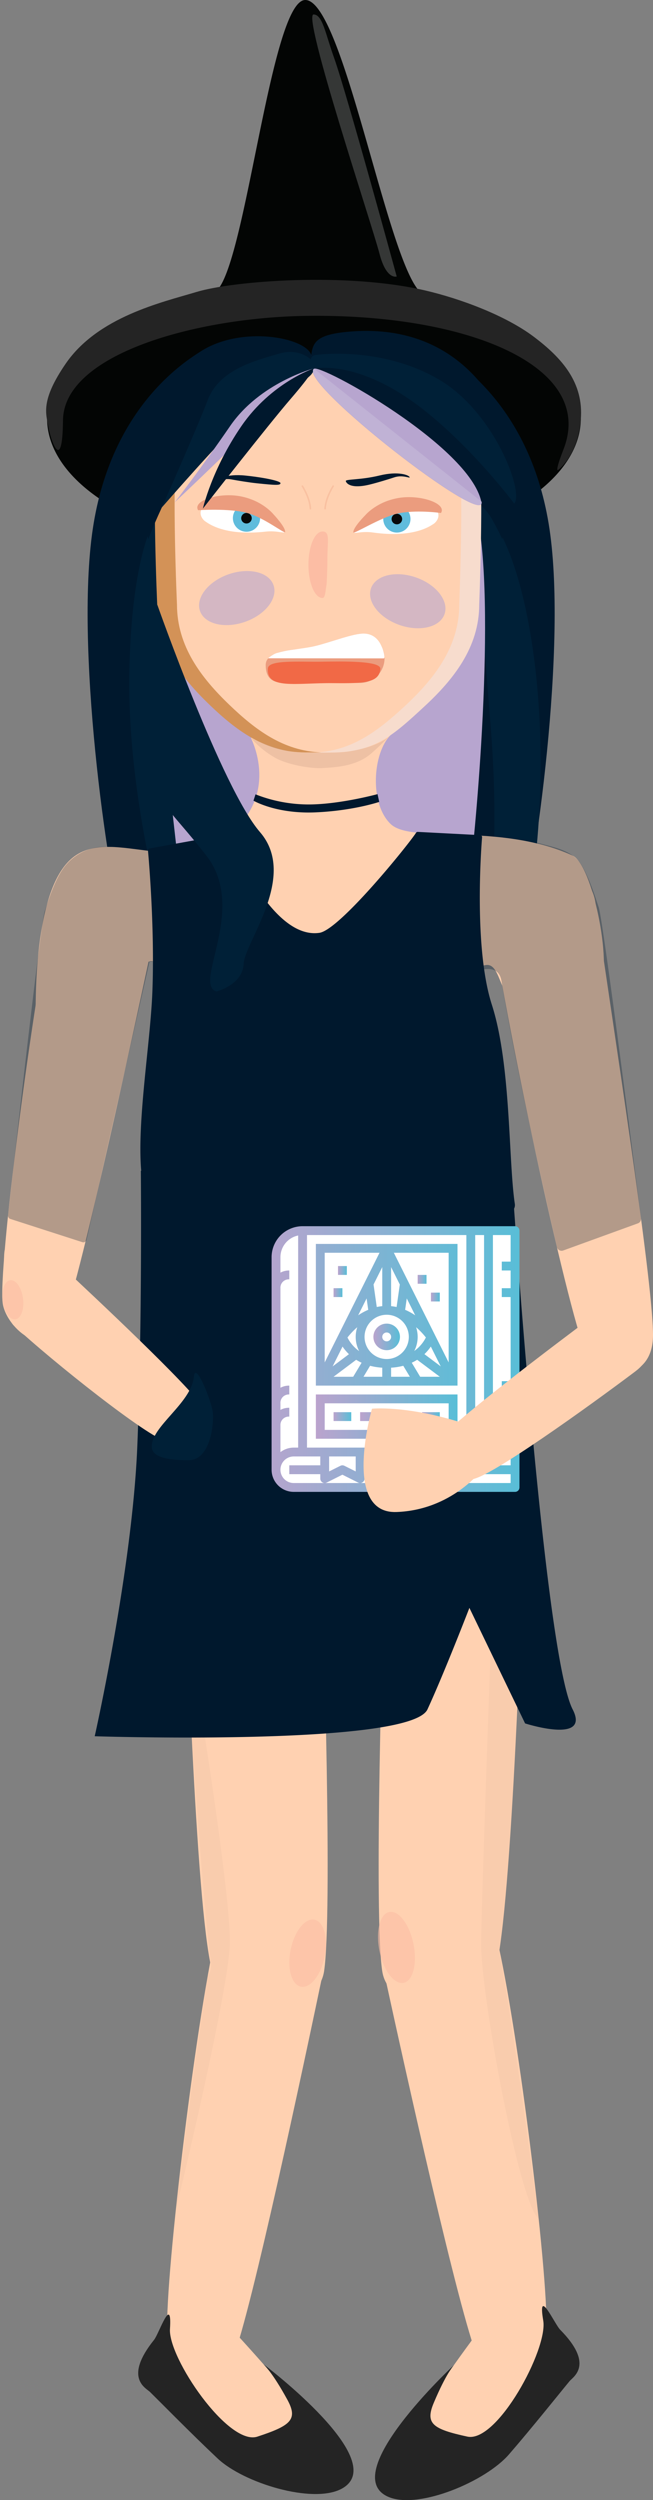 <svg xmlns="http://www.w3.org/2000/svg" xmlns:xlink="http://www.w3.org/1999/xlink" width="417.411" height="1597.595" viewBox="0 0 417.411 1597.595">
  <rect x="0" y="0" width="417.411" height="1597.595" fill="#808080" stroke="none"/>
  <defs>
    <linearGradient id="linear-gradient" y1="0.5" x2="1" y2="0.5" gradientUnits="objectBoundingBox">
      <stop offset="0" stop-color="#bba3cd"/>
      <stop offset="1" stop-color="#58bed7"/>
    </linearGradient>
  </defs>
  <g id="Group_315" data-name="Group 315" transform="translate(-1352.461 -85.92)">
    <path id="Path_585" data-name="Path 585" d="M1646.141,1027.078c-25-1.045-46.253,12.587-46.843,30.046-2.493,73.723-7.836,252.158-2.531,288.219,4.619,31.392,62.07,20.531,70.692,4.334,10.736-20.168,17.863-215.537,20.24-291.151.52-16.567-17.834-30.458-41.558-31.448Z" fill="#ffd1b1"/>
    <path id="Path_586" data-name="Path 586" d="M1723.74,353.126c0-34.872-40.745-64.922-99.427-78.591-21.662-5.046-51.292-188.615-76.7-188.615-22.894,0-39.213,183.04-59.161,187.185-62.146,12.914-105.917,43.877-105.917,80.021a44.85,44.85,0,0,0,.881,8.839c8.736,43.593,81.388,77.611,169.719,77.611C1647.359,439.576,1723.74,400.871,1723.74,353.126Z" fill="#030504"/>
    <path id="Path_587" data-name="Path 587" d="M1634.757,310.493c10.025,6.477,58.844,36.4,69.481,117.206s-12.173,229.482-20.184,251.672-118.881-13.442-100.595-69.9-30-265.3-19.427-296.713C1567.859,301.384,1608.91,293.793,1634.757,310.493Z" fill="#00182d"/>
    <path id="Path_588" data-name="Path 588" d="M1480.719,310.493c-10.025,6.477-58.844,36.4-69.481,117.206s12.174,229.482,20.185,251.672,118.881-13.442,100.595-69.9,30-265.3,19.427-296.713C1547.617,301.384,1506.566,293.793,1480.719,310.493Z" fill="#00182d"/>
    <path id="Path_589" data-name="Path 589" d="M1459.975,684.756s-26.812-86.027-24.78-171.8,21.127-102.746,21.127-102.746,1.994,72.782,7.931,135.1c6.129,64.343,28.657,120.451,26.436,125.363C1486.318,680.346,1459.975,684.756,1459.975,684.756Z" fill="#002037"/>
    <path id="Path_590" data-name="Path 590" d="M1498.116,327.689c-6.267,5.839-36.785,32.81-43.434,105.656s14.123,220.976,16.289,241.483c1.42,13.44,69.966-14.851,62.32-59.99-8.711-51.428,15.644-256.787,9.037-285.105C1539.935,319.478,1514.273,312.635,1498.116,327.689Z" fill="#b7a5cf"/>
    <path id="Path_591" data-name="Path 591" d="M1681.6,682.707c9.235,1.725,23.253-88.475,12.574-173.578s-35.679-101.411-35.679-101.411-1.6,31.076,7.177,136.742c5.356,64.446.908,86.09,3.815,90.736C1675.206,644.341,1669.547,680.456,1681.6,682.707Z" fill="#002037"/>
    <path id="Path_592" data-name="Path 592" d="M1617.361,328.132c6.266,6.135,36.785,34.47,43.434,111.005s-7.61,217.34-12.618,238.355-64.568-26.817-66.539-44.363c-6.114-54.423-15.1-273.1-8.489-302.85C1575.542,319.505,1601.2,312.315,1617.361,328.132Z" fill="#b7a5cf"/>
    <path id="Path_593" data-name="Path 593" d="M1512.792,557.411s19.654,37.05-15.814,63.1-77.789-9.291-101.528,16.763-19.791,103.6-20.18,106.032c-6.627,41.4,59.75-45.367,74.589-43.1,84.892,12.971,11.908,343.3,11.908,343.3l199.424,1.788s-12.528-305.7-7.809-317.044c2.133-5.127-6.477-23.456,9.8-25.676,10.273-1.4,8.6,26.385,20.545,17.276,12.686-9.677,43.569,16.818,52.3-1.868,7.99-17.1-4.974-79.61-17.642-85.378-47.025-21.412-102.859-7.221-116.254-20.162-13.661-13.2-11.355-45.311-.114-56.678C1616.621,541.006,1512.792,557.411,1512.792,557.411Z" fill="#ffd1b1"/>
    <path id="Path_594" data-name="Path 594" d="M1557.9,566.742h-7.828c-25.421,0-44.059-14.068-61.054-30.385-17.929-17.212-33.53-37.382-33.53-64.2,0,0-3.4-76.113,0-101.177,1.8-13.233,23.214-33.128,44.113-44.114,12.433-6.535,29.984-14.108,54.385-14.108s43.052,6.06,61.2,16.542c15.218,8.792,35.859,29.408,37.3,41.68,2.952,25.121,0,101.177,0,101.177,0,27.482-16.6,48.122-35.313,65.4C1600.314,553.127,1582.656,566.742,1557.9,566.742Z" fill="#ffd1b1"/>
    <path id="Path_595" data-name="Path 595" d="M1658.794,371.024c-1.442-12.271-22.083-32.888-37.3-41.679-18.144-10.482-36.8-16.542-61.2-16.542-2.07,0-4.073.073-6.046.176,21.169,1.02,38.04,6.869,54.479,16.366,15.218,8.791,35.858,29.408,37.3,41.679,2.952,25.122,0,101.177,0,101.177,0,27.483-16.6,48.123-35.313,65.4-16.3,15.047-33.342,28.268-56.821,29.133q1.233.045,2.487.047h7.828c27.643,0,39.525-10.948,59.271-29.18,18.717-17.281,35.313-37.921,35.313-65.4C1658.794,472.2,1661.746,396.146,1658.794,371.024Z" fill="#f7dccd"/>
    <path id="Path_596" data-name="Path 596" d="M1561.729,443.534c0,7.333-.491,15.741-.491,15.741-.738,3.671-.741,8.764-2.608,8.764-4.978,0-9.013-9.512-9.013-21.245s4.035-21.245,9.013-21.245S1561.729,431.8,1561.729,443.534Z" fill="#fcbda4"/>
    <path id="Path_597" data-name="Path 597" d="M1614.341,390.915c.2.808-4.5-1.742-9.8.024-3.587,1.194-10.87,3.426-15.776,4.622-12.163,2.963-14.931-.852-15.262-2.206s9.437-.638,21.6-3.6S1614.011,389.56,1614.341,390.915Z" fill="#00182d"/>
    <path id="Path_598" data-name="Path 598" d="M1490.568,393.551c-.087.827,4.224-2.329,9.718-1.289,3.715.7,11.231,1.941,16.253,2.469,12.45,1.308,15.074,1.36,15.22-.026s-9.828-3.572-22.278-4.881S1490.714,392.164,1490.568,393.551Z" fill="#00182d"/>
    <ellipse id="Ellipse_115" data-name="Ellipse 115" cx="24.914" cy="16.084" rx="24.914" ry="16.084" transform="matrix(0.943, -0.332, 0.332, 0.943, 1474.971, 461.2)" fill="#b7a5cf" opacity="0.6"/>
    <ellipse id="Ellipse_116" data-name="Ellipse 116" cx="16.084" cy="24.914" rx="16.084" ry="24.914" transform="matrix(0.332, -0.943, 0.943, 0.332, 1584.281, 477.006)" fill="#b7a5cf" opacity="0.6"/>
    <path id="Path_599" data-name="Path 599" d="M1499.117,536.357c-17.929-17.212-33.529-37.382-33.529-64.2,0,0-3.4-76.113,0-101.177,1.8-13.232,23.213-33.128,44.113-44.114,11.388-5.986,27.088-12.824,48.394-13.935-2.175-.1-4.38-.173-6.65-.173-24.4,0-41.952,7.573-54.385,14.108-20.9,10.986-42.318,30.882-44.113,44.114-3.4,25.064,0,101.177,0,101.177,0,26.816,15.6,46.986,33.529,64.2,17,16.317,35.634,30.385,61.055,30.385h7.828q1.2,0,2.387-.044C1533.557,565.836,1515.568,552.15,1499.117,536.357Z" fill="#d39257"/>
    <path id="Path_600" data-name="Path 600" d="M1551.445,312.76c-2.409,20.317,25.352,21.733,64.312,47.74s57.738,69.951,57.738,69.951,12.5-52.015,0-78.022-40.8-58.816-96.238-54.7C1555.455,299.34,1552.473,304.085,1551.445,312.76Z" fill="#00182d"/>
    <path id="Path_601" data-name="Path 601" d="M1552.975,321.551c4.32-3.319,99.778,49.431,107.131,84.984C1663.763,424.217,1542.328,329.733,1552.975,321.551Z" fill="#b7a5cf"/>
    <g id="Group_310" data-name="Group 310">
      <path id="Path_602" data-name="Path 602" d="M1511.39,404.421c-13.212-4.307-24.4.094-28.845,5.017s.284,9.182,1.223,9.711c1.226.689,11.394,9.52,38.507,6.48,8.055-.9,12.749,1.9,12.463-.334S1523.974,408.523,1511.39,404.421Z" fill="#fff"/>
      <circle id="Ellipse_117" data-name="Ellipse 117" cx="8.707" cy="8.707" r="8.707" transform="translate(1501.322 408.298)" fill="#60bcdc"/>
      <circle id="Ellipse_118" data-name="Ellipse 118" cx="3.372" cy="3.372" r="3.372" transform="translate(1506.648 413.693)" fill="#080909"/>
      <path id="Path_603" data-name="Path 603" d="M1479.1,411.953s19.727-1.41,31.437,1.779c10.635,2.9,24.077,13.538,24.217,12.221.337-3.163-7.546-11.454-7.546-11.454s-7-8.76-20.928-11.42S1475.393,405.841,1479.1,411.953Z" fill="#eb9c7e"/>
    </g>
    <g id="Group_311" data-name="Group 311">
      <path id="Path_604" data-name="Path 604" d="M1602.266,405.289c13.328-3.934,24.39.781,28.693,5.827s-.543,9.17-1.5,9.672c-1.245.655-11.657,9.2-38.674,5.394-8.027-1.13-12.8,1.545-12.448-.685S1589.571,409.035,1602.266,405.289Z" fill="#fff"/>
      <circle id="Ellipse_119" data-name="Ellipse 119" cx="8.707" cy="8.707" r="8.707" transform="translate(1597.442 408.831)" fill="#60bcdc"/>
      <circle id="Ellipse_120" data-name="Ellipse 120" cx="3.372" cy="3.372" r="3.372" transform="translate(1602.78 414.226)" fill="#080909"/>
      <path id="Path_605" data-name="Path 605" d="M1634.331,413.727s-16.552-2.355-28.347.5c-10.712,2.6-27.577,13.244-27.68,11.923-.247-3.171,7.867-11.236,7.867-11.236s7.246-8.56,21.241-10.827S1638.208,407.722,1634.331,413.727Z" fill="#eb9c7e"/>
    </g>
    <path id="Path_606" data-name="Path 606" d="M1447.257,430.451s16.851-44.978,33.936-59.022,49.648-30.895,65.564-42.134c11.338-8.006,4.688-16.535,4.688-16.535s-11.627-13.427-33.8-6.873-58.674,14.981-70.386,44.943S1447.257,430.451,1447.257,430.451Z" fill="#00182d"/>
    <path id="Path_607" data-name="Path 607" d="M1455.9,410.21s40.192-46.1,51.145-55.294,31.83-20.227,42.034-27.585c7.269-5.242,3.005-10.826,3.005-10.826s-7.454-8.791-21.67-4.5-37.616,9.809-45.125,29.425S1455.9,410.21,1455.9,410.21Z" fill="#002037"/>
    <path id="Path_608" data-name="Path 608" d="M1552.975,321.551s27.919-6.927,69.921,25.944c32.161,25.169,58.263,60.223,58.263,60.223,6.422-7.633-12.947-58.152-47.31-78.782s-73.5-17.071-79.594-16.176S1552.975,321.551,1552.975,321.551Z" fill="#002037"/>
    <path id="Path_609" data-name="Path 609" d="M1553.151,321.476c-10.647,8.182,110.788,102.666,107.131,84.984" fill="#c0b2d5"/>
    <path id="Path_610" data-name="Path 610" d="M1630.225,1311.484c-20.828,4.3-35.415,20.323-32.155,35.307,13.767,63.27,47.652,216.263,59.762,245.856,10.542,25.761,39.688,3.671,43.318-11.907,4.519-19.4-15.662-186.265-29.93-251.121-3.126-14.21-21.231-22.22-40.995-18.135Z" fill="#ffd1b1"/>
    <path id="Path_611" data-name="Path 611" d="M1700.118,1567.338c-12.766-8.788-26.057-12.55-29.3-8.3-13.681,17.97-46.437,61.7-49.751,72.712-2.886,9.588,20.354,18.929,27.539,17.733,8.947-1.489,53.8-41.467,67.735-59.96,3.054-4.051-4.112-13.852-16.226-22.19Z" fill="#ffd1b1"/>
    <path id="Path_612" data-name="Path 612" d="M1510.77,1027.078c24.756-1.045,45.8,12.587,46.382,30.046,2.467,73.723,7.758,252.158,2.505,288.219-4.573,31.392-61.457,20.531-69.994,4.335-10.631-20.169-17.688-215.538-20.04-291.152-.516-16.567,17.657-30.457,41.147-31.448Z" fill="#ffd1b1"/>
    <path id="Path_613" data-name="Path 613" d="M1528.73,1308.454c20.021,3.883,34.012,19.708,30.842,34.882-13.388,64.078-46.336,219.034-58.052,249.128-10.2,26.2-38.177,4.572-41.632-11.05-4.3-19.453,15.5-188.094,29.373-253.78,3.04-14.392,20.471-22.863,39.469-19.18Z" fill="#ffd1b1"/>
    <path id="Path_614" data-name="Path 614" d="M1425.335,636.441c18.735,3.537,31.523,19.522,28.191,35.234-14.073,66.349-48.643,226.81-60.357,258.1-10.2,27.236-36,5.6-38.887-10.423-3.594-19.949,18.932-194.208,33.5-262.226,3.191-14.9,19.778-24.037,37.554-20.681Z" fill="#ffd1b1"/>
    <path id="Path_615" data-name="Path 615" d="M1694.181,636.984c18.795-3.225,36.439,8.48,38.894,25.8,10.366,73.141,36.662,239.693,36.8,276.039.117,31.64-33.448,29.432-41.834,14.07-10.443-19.13-51.183-205.95-61.679-280.982-2.3-16.44,9.988-31.867,27.822-34.928Z" fill="#ffd1b1"/>
    <path id="Path_616" data-name="Path 616" d="M1718.507,1178.222c-15.729-30.583-32.669-253.111-37.446-319.919a5.21,5.21,0,0,0,.484-3.087c-4.154-27.878-2.366-89.021-14.7-127.323-11.338-35.212-7.005-97.173-6.233-106.938a1.281,1.281,0,0,0-1.215-1.381l-39.869-2.069a1.274,1.274,0,0,0-1.148.589c-4.517,7.126-48.781,62.027-61.733,63.911-28.691,4.174-52.6-50.851-58.077-62.144a1.278,1.278,0,0,0-1.384-.7l-49.079,8.926a1.284,1.284,0,0,0-1.05,1.379c.683,7.555,4.331,50.473,2.8,90.322-1.242,32.353-9.868,82.292-7.123,114.283l-.242-.005s.95,97.187-2.259,175.937-27.226,185.392-27.226,185.392,201.778,6.563,212.706-17.176,26.8-64.856,26.8-64.856l35.6,73.829S1730.059,1200.682,1718.507,1178.222Z" fill="#00182d"/>
    <path id="Path_617" data-name="Path 617" d="M1452.947,472.159s41.318,117.309,65.709,145.49-9.814,70.313-10.457,84.172c-.627,13.49-17.356,17.654-17.356,17.654-15.391-4.635,20.244-52.83-6.6-86.976s-27.216-26.866-32.8-55.069C1446.321,551.612,1452.947,472.159,1452.947,472.159Z" fill="#002037"/>
    <path id="Path_618" data-name="Path 618" d="M1405.084,879.67l-46.012-14.844a2.108,2.108,0,0,1-1.452-2.238c2.072-18.766,20.582-185.92,23.458-194.37,1.523-4.477,5.2-17.208,10.8-25.881a32.924,32.924,0,0,1,22.475-14.926c11.537-1.708,40.041,2.829,40.041,2.829l2.657,69.976-9.042.3-40.212,177.608A2.113,2.113,0,0,1,1405.084,879.67Z" fill="#00182d" opacity="0.3"/>
    <path id="Path_619" data-name="Path 619" d="M1712.5,884.989l47.7-17.328a3.061,3.061,0,0,0,2-3.263c-2.816-22.269-24.148-190.52-27.074-198.853-1.567-4.463-5.924-19.2-11.6-27.823s-18.042-10.6-26.1-12.876c-16.965-4.8-40.319-5.964-40.319-5.964l-4.448,89.616s18-9.924,20.331,4.147c9.662,58.248,31.107,151.355,35.477,170.154A3.071,3.071,0,0,0,1712.5,884.989Z" fill="#00182d" opacity="0.3"/>
    <path id="Path_620" data-name="Path 620" d="M1515.8,593.506a92.571,92.571,0,0,0,37.529,6.4c19.027-.69,40.458-6.531,40.458-6.531l1.085,4.964s-16.421,5.618-40.653,6.685c-25.257,1.113-39.733-7.475-39.733-7.475Z" fill="#00182d"/>
    <path id="Path_621" data-name="Path 621" d="M1512.792,557.411s18.972,9.242,32.017,9.374c13.253.134,24.089.36,30.748-.712,20.5-3.3,26.461-10.3,26.461-10.3s-10.393,10.47-14.389,13.3c-9.031,6.4-19.906,7.137-29.534,7.673-6.085.339-20.309-1.685-29.146-6.259A59.5,59.5,0,0,1,1512.792,557.411Z" fill="#c49b87" opacity="0.3"/>
    <path id="Path_622" data-name="Path 622" d="M1392.723,354.563c.414-42.532,85.424-65.654,154.629-66.779,103.716-1.686,186.163,32.027,165.295,85.328-5.634,14.39-3.576,13.243-3.576,13.243s12.795-8.964,14.669-32.467-11.994-39.168-30.092-52.8-46.924-24.325-69.335-29.55c-50.551-11.787-122.723-6.122-146.109.906-22.4,6.732-63.289,15.9-83.865,46.035-16.118,23.608-12.451,31.739-10.919,40.489C1384.87,367.253,1392.386,389.194,1392.723,354.563Z" fill="#242424"/>
    <path id="Path_623" data-name="Path 623" d="M1552.931,95.156c-7.6-.188,37.474,134.843,42.083,152.781,4.392,17.09,11.038,14.67,11.038,14.67s-32.172-117.828-40.088-139.868C1560.381,107.2,1558.677,95.3,1552.931,95.156Z" fill="#fff" opacity="0.2"/>
    <path id="Path_624" data-name="Path 624" d="M1390.233,893.544c24.234,22.552,82.593,77.427,91.631,91.221,7.867,12.008-14.347,23.567-23.157,22.032-10.97-1.912-72.865-50.893-97.643-74.1-5.429-5.085-7.015-42.005-5.552-48.189C1355.512,884.509,1384.493,888.2,1390.233,893.544Z" fill="#ffd1b1"/>
    <path id="Path_625" data-name="Path 625" d="M1449.5,1010.8c-.922-13.109,25.257-28.08,26.9-45.162,1.012-10.515,11.406,16.214,12.061,22.581.881,8.571-1.8,30.792-15.482,30.792S1449.934,1017,1449.5,1010.8Z" fill="#002037"/>
    <path id="Path_626" data-name="Path 626" d="M1464.078,406.983s16.525-21.225,35.513-48.86,53.233-36.721,53.233-36.721-7.452,2.776-21.818,19.423S1464.078,406.983,1464.078,406.983Z" fill="#b7a5cf"/>
    <path id="Path_627" data-name="Path 627" d="M1482.149,410.924s5.689-25.166,24.678-52.8,46-36.721,46-36.721-.216,2.776-14.583,19.423S1482.149,410.924,1482.149,410.924Z" fill="#00182d"/>
    <g id="Group_313" data-name="Group 313">
      <path id="Path_628" data-name="Path 628" d="M1538.633,873.833l142.313-1.594.017,163.571-149.249-2.211-1.207-16.067v-133.1Z" fill="#fff"/>
      <g id="Group_312" data-name="Group 312">
        <path id="Path_629" data-name="Path 629" d="M1681.691,869.47H1545.874a19.834,19.834,0,0,0-19.807,19.807v135.817a14.165,14.165,0,0,0,14.148,14.148h141.476a2.83,2.83,0,0,0,2.829-2.83V872.3A2.83,2.83,0,0,0,1681.691,869.47Zm-25.466,5.66h5.659v135.817h-5.659Zm-107.522,0h101.863v135.817H1548.7Zm31.125,141.476v9.569l-7.224-3.613a2.828,2.828,0,0,0-2.529,0l-7.224,3.613v-9.569Zm-48.1-19.807a5.327,5.327,0,0,1,4.975-5.659,5.2,5.2,0,0,1,.684,0v-5.659a11.538,11.538,0,0,0-5.659,1.378v-4.208a5.328,5.328,0,0,1,4.975-5.659,5.583,5.583,0,0,1,.684,0v-5.659a11.55,11.55,0,0,0-5.659,1.378V909.084a5.327,5.327,0,0,1,4.975-5.659,5.2,5.2,0,0,1,.684,0v-5.659a11.539,11.539,0,0,0-5.659,1.378v-9.867a14.173,14.173,0,0,1,11.318-13.865v135.535h-2.829a14,14,0,0,0-8.489,2.9Zm147.135,36.784H1540.215a8.488,8.488,0,1,1,0-16.977h16.977v5.659h-19.807v5.659h19.807v2.829a2.83,2.83,0,0,0,4.094,2.547l10.053-5.042,10.054,5.042a2.829,2.829,0,0,0,4.094-2.547v-2.829h93.374Zm0-11.318h-93.374v-5.659h93.374Zm0-130.158H1673.2v5.659h5.659v11.318H1673.2v5.659h5.659V968.5H1673.2v5.659h5.659v36.784h-11.318V875.13h11.318Z" fill="url(#linear-gradient)"/>
        <path id="Path_630" data-name="Path 630" d="M1599.635,948.7a8.489,8.489,0,1,0-8.489-8.488A8.488,8.488,0,0,0,1599.635,948.7Zm0-11.318a2.829,2.829,0,1,1-2.83,2.83A2.83,2.83,0,0,1,1599.635,937.379Z" fill="url(#linear-gradient)"/>
        <path id="Path_631" data-name="Path 631" d="M1644.907,971.333V880.789h-90.545v90.544Zm-62.861-22.053a23.429,23.429,0,0,1-7.475-8.687,47.176,47.176,0,0,1,6.264-6.584,19.625,19.625,0,0,0,1.211,15.279Zm-.648-22.86,5.4-10.8,1.038,7.275A38.037,38.037,0,0,0,1581.4,926.42Zm-5.888,24.824-10.427,7.82,6.336-12.67A29.582,29.582,0,0,0,1575.51,951.244Zm2.716,14.43H1565.68l14.462-10.845a30.587,30.587,0,0,0,3.463,1.884Zm18.579,0h-11.98l4.207-7.011a39.534,39.534,0,0,0,7.773,1.219Zm5.659,0v-5.792a39.534,39.534,0,0,0,7.773-1.219l4.207,7.011Zm15.97-31.665a47.185,47.185,0,0,1,6.259,6.576,23.774,23.774,0,0,1-7.439,8.627A19.61,19.61,0,0,0,1618.434,934.009Zm-7-11.111,1.038-7.275,5.4,10.8A38.028,38.028,0,0,0,1611.434,922.9Zm9.609,42.776-5.376-8.961a30.672,30.672,0,0,0,3.463-1.884l14.459,10.845Zm2.716-14.444a29.63,29.63,0,0,0,4.092-4.85l6.335,12.67Zm15.489-64.782v70.07l-35.035-70.07Zm-36.784,9.156,5.563,11.126-2.057,14.388a29.023,29.023,0,0,0-3.506-.549Zm11.318,44.6a14.147,14.147,0,1,1-14.147-14.148A14.147,14.147,0,0,1,1613.782,940.209Zm-16.977-19.64a29.055,29.055,0,0,0-3.506.549l-2.057-14.388,5.563-11.126Zm-36.784-34.121h35.035l-35.035,70.07Z" fill="url(#linear-gradient)"/>
        <path id="Path_632" data-name="Path 632" d="M1644.907,976.992h-90.545v28.3h90.545Zm-5.659,22.637h-79.227V982.651h79.227Z" fill="url(#linear-gradient)"/>
        <rect id="Rectangle_151" data-name="Rectangle 151" width="11.318" height="5.659" transform="translate(1565.68 988.31)" fill="url(#linear-gradient)"/>
        <rect id="Rectangle_152" data-name="Rectangle 152" width="11.318" height="5.659" transform="translate(1622.271 988.31)" fill="url(#linear-gradient)"/>
        <rect id="Rectangle_153" data-name="Rectangle 153" width="33.954" height="5.659" transform="translate(1582.657 988.31)" fill="url(#linear-gradient)"/>
        <rect id="Rectangle_154" data-name="Rectangle 154" width="5.659" height="5.659" transform="translate(1568.51 894.936)" fill="url(#linear-gradient)"/>
        <rect id="Rectangle_155" data-name="Rectangle 155" width="5.659" height="5.659" transform="translate(1565.68 909.084)" fill="url(#linear-gradient)"/>
        <rect id="Rectangle_156" data-name="Rectangle 156" width="5.659" height="5.659" transform="translate(1619.441 900.595)" fill="url(#linear-gradient)"/>
        <rect id="Rectangle_157" data-name="Rectangle 157" width="5.659" height="5.659" transform="translate(1627.93 911.913)" fill="url(#linear-gradient)"/>
      </g>
    </g>
    <path id="Path_633" data-name="Path 633" d="M1590.24,986.1s-19.476,67.27,15.664,66.011,54.2-26.547,54.2-26.547-4.54-28.044-12.394-30.51C1611.776,983.769,1590.24,986.1,1590.24,986.1Z" fill="#ffd1b1"/>
    <path id="Path_634" data-name="Path 634" d="M1733.712,925.349c-26.53,19.8-90.47,68.064-100.883,80.871-9.065,11.148,12.141,25.449,21.141,24.959,11.209-.611,76.48-47.78,103.62-68.177,5.946-4.469,16.139-12.047,9.657-45.43C1767.247,917.572,1739.995,920.659,1733.712,925.349Z" fill="#ffd1b1"/>
    <path id="Path_635" data-name="Path 635" d="M1642.587,1597.263s-76.122,70.651-41.267,84.425c19.369,7.654,61.559-10.144,76.506-27.411s33.311-40.276,38.734-46.814c2.266-2.732,16.023-10.526-6.041-32.841-3.472-3.511-14.586-28.174-10.805-5.813,3.076,18.194-29.412,78.281-48.517,74.121-22.123-4.817-27.058-8.256-21.5-21.486C1637.681,1602.418,1642.587,1597.263,1642.587,1597.263Z" fill="#242424"/>
    <path id="Path_636" data-name="Path 636" d="M1460.558,1572.774c11.8-10.05,24.634-15.155,28.293-11.254,15.45,16.474,52.516,56.614,56.942,67.23,3.853,9.241-18.307,20.916-25.577,20.462-9.052-.564-57.763-35.735-73.524-52.7-3.453-3.717,2.671-14.2,13.866-23.737Z" fill="#ffd1b1"/>
    <path id="Path_637" data-name="Path 637" d="M1520.853,1596.645s82.963,62.477,49.7,79.751c-18.482,9.6-62.274-3.781-78.913-19.426s-37.263-36.649-43.328-42.6c-2.534-2.486-17.018-8.829,2.643-33.287,3.094-3.85,11.622-29.521,10.153-6.891-1.195,18.414,37.281,74.854,55.858,68.758,21.513-7.059,26.07-10.986,19.189-23.577C1526.262,1601.269,1520.853,1596.645,1520.853,1596.645Z" fill="#242424"/>
    <path id="Path_638" data-name="Path 638" d="M1483.493,1196.23s15.926,101.005,15.926,130.369-34.569,171.45-34.569,171.45,9.449-78.087,20.382-149.461c0,0,3.078-3.246,1.909-9.88-3.279-18.611-12.1-142.481-12.1-142.481Z" fill="#c49b87" opacity="0.1"/>
    <path id="Path_639" data-name="Path 639" d="M1666.047,1141.441s-5.636,153.846-6.025,186.063,24.372,166.453,36.76,176.147c0,0-15.619-119.41-25.163-171.824l1.114-7.248c7-57.7,10.4-147.7,10.4-147.7Z" fill="#c49b87" opacity="0.1"/>
    <ellipse id="Ellipse_121" data-name="Ellipse 121" cx="6.591" cy="12.598" rx="6.591" ry="12.598" transform="translate(1352.461 904.845) rotate(-7.496)" fill="#fcbda4" opacity="0.6"/>
    <ellipse id="Ellipse_122" data-name="Ellipse 122" cx="21.836" cy="11.096" rx="21.836" ry="11.096" transform="translate(1533.923 1353.222) rotate(-78.558)" fill="#fcbda4" opacity="0.6"/>
    <ellipse id="Ellipse_123" data-name="Ellipse 123" cx="11.096" cy="23.097" rx="11.096" ry="23.097" transform="translate(1590.421 1309.89) rotate(-11.442)" fill="#fcbda4" opacity="0.6"/>
    <path id="Path_640" data-name="Path 640" d="M1545.733,396.548s4.868,7.6,5.138,14.435" fill="none" stroke="#eb9c7e" stroke-linecap="round" stroke-linejoin="round" stroke-width="1" opacity="0.3"/>
    <path id="Path_641" data-name="Path 641" d="M1565.416,396.548s-4.867,7.6-5.138,14.435" fill="none" stroke="#eb9c7e" stroke-linecap="round" stroke-linejoin="round" stroke-width="1" opacity="0.3"/>
    <g id="Group_314" data-name="Group 314">
      <path id="Path_642" data-name="Path 642" d="M1582.56,522.342h-47.422c-8.64,0-12.827-2.895-12.827-11.535h0c0-8.639,15.927-9.517,24.5-10.61,9.159-1.168,26.619-7.911,35.752-9.271,8.545-1.273,15.708,7.068,15.708,15.708h0A15.754,15.754,0,0,1,1582.56,522.342Z" fill="#eb9c7e"/>
      <path id="Path_643" data-name="Path 643" d="M1523.712,513.007c.439-5.623,20.007-4.035,34.116-4.267s38.193-.654,37.768,4.627c-.725,9.023-10.809,9.285-30.185,9.085C1541.85,522.209,1522.638,526.78,1523.712,513.007Z" fill="#f16946"/>
      <path id="Path_644" data-name="Path 644" d="M1597.757,506.633l-73.783-.064c-.723.306,2.844-2.606,5.469-3.366,7.351-2.128,9.49-1.83,20.361-3.614,9.112-1.5,24.352-7.6,32.756-8.663,10.535-1.328,13.315,7.107,14.151,8.736C1597.41,501.023,1598.938,506.633,1597.757,506.633Z" fill="#fff"/>
    </g>
  </g>
</svg>
